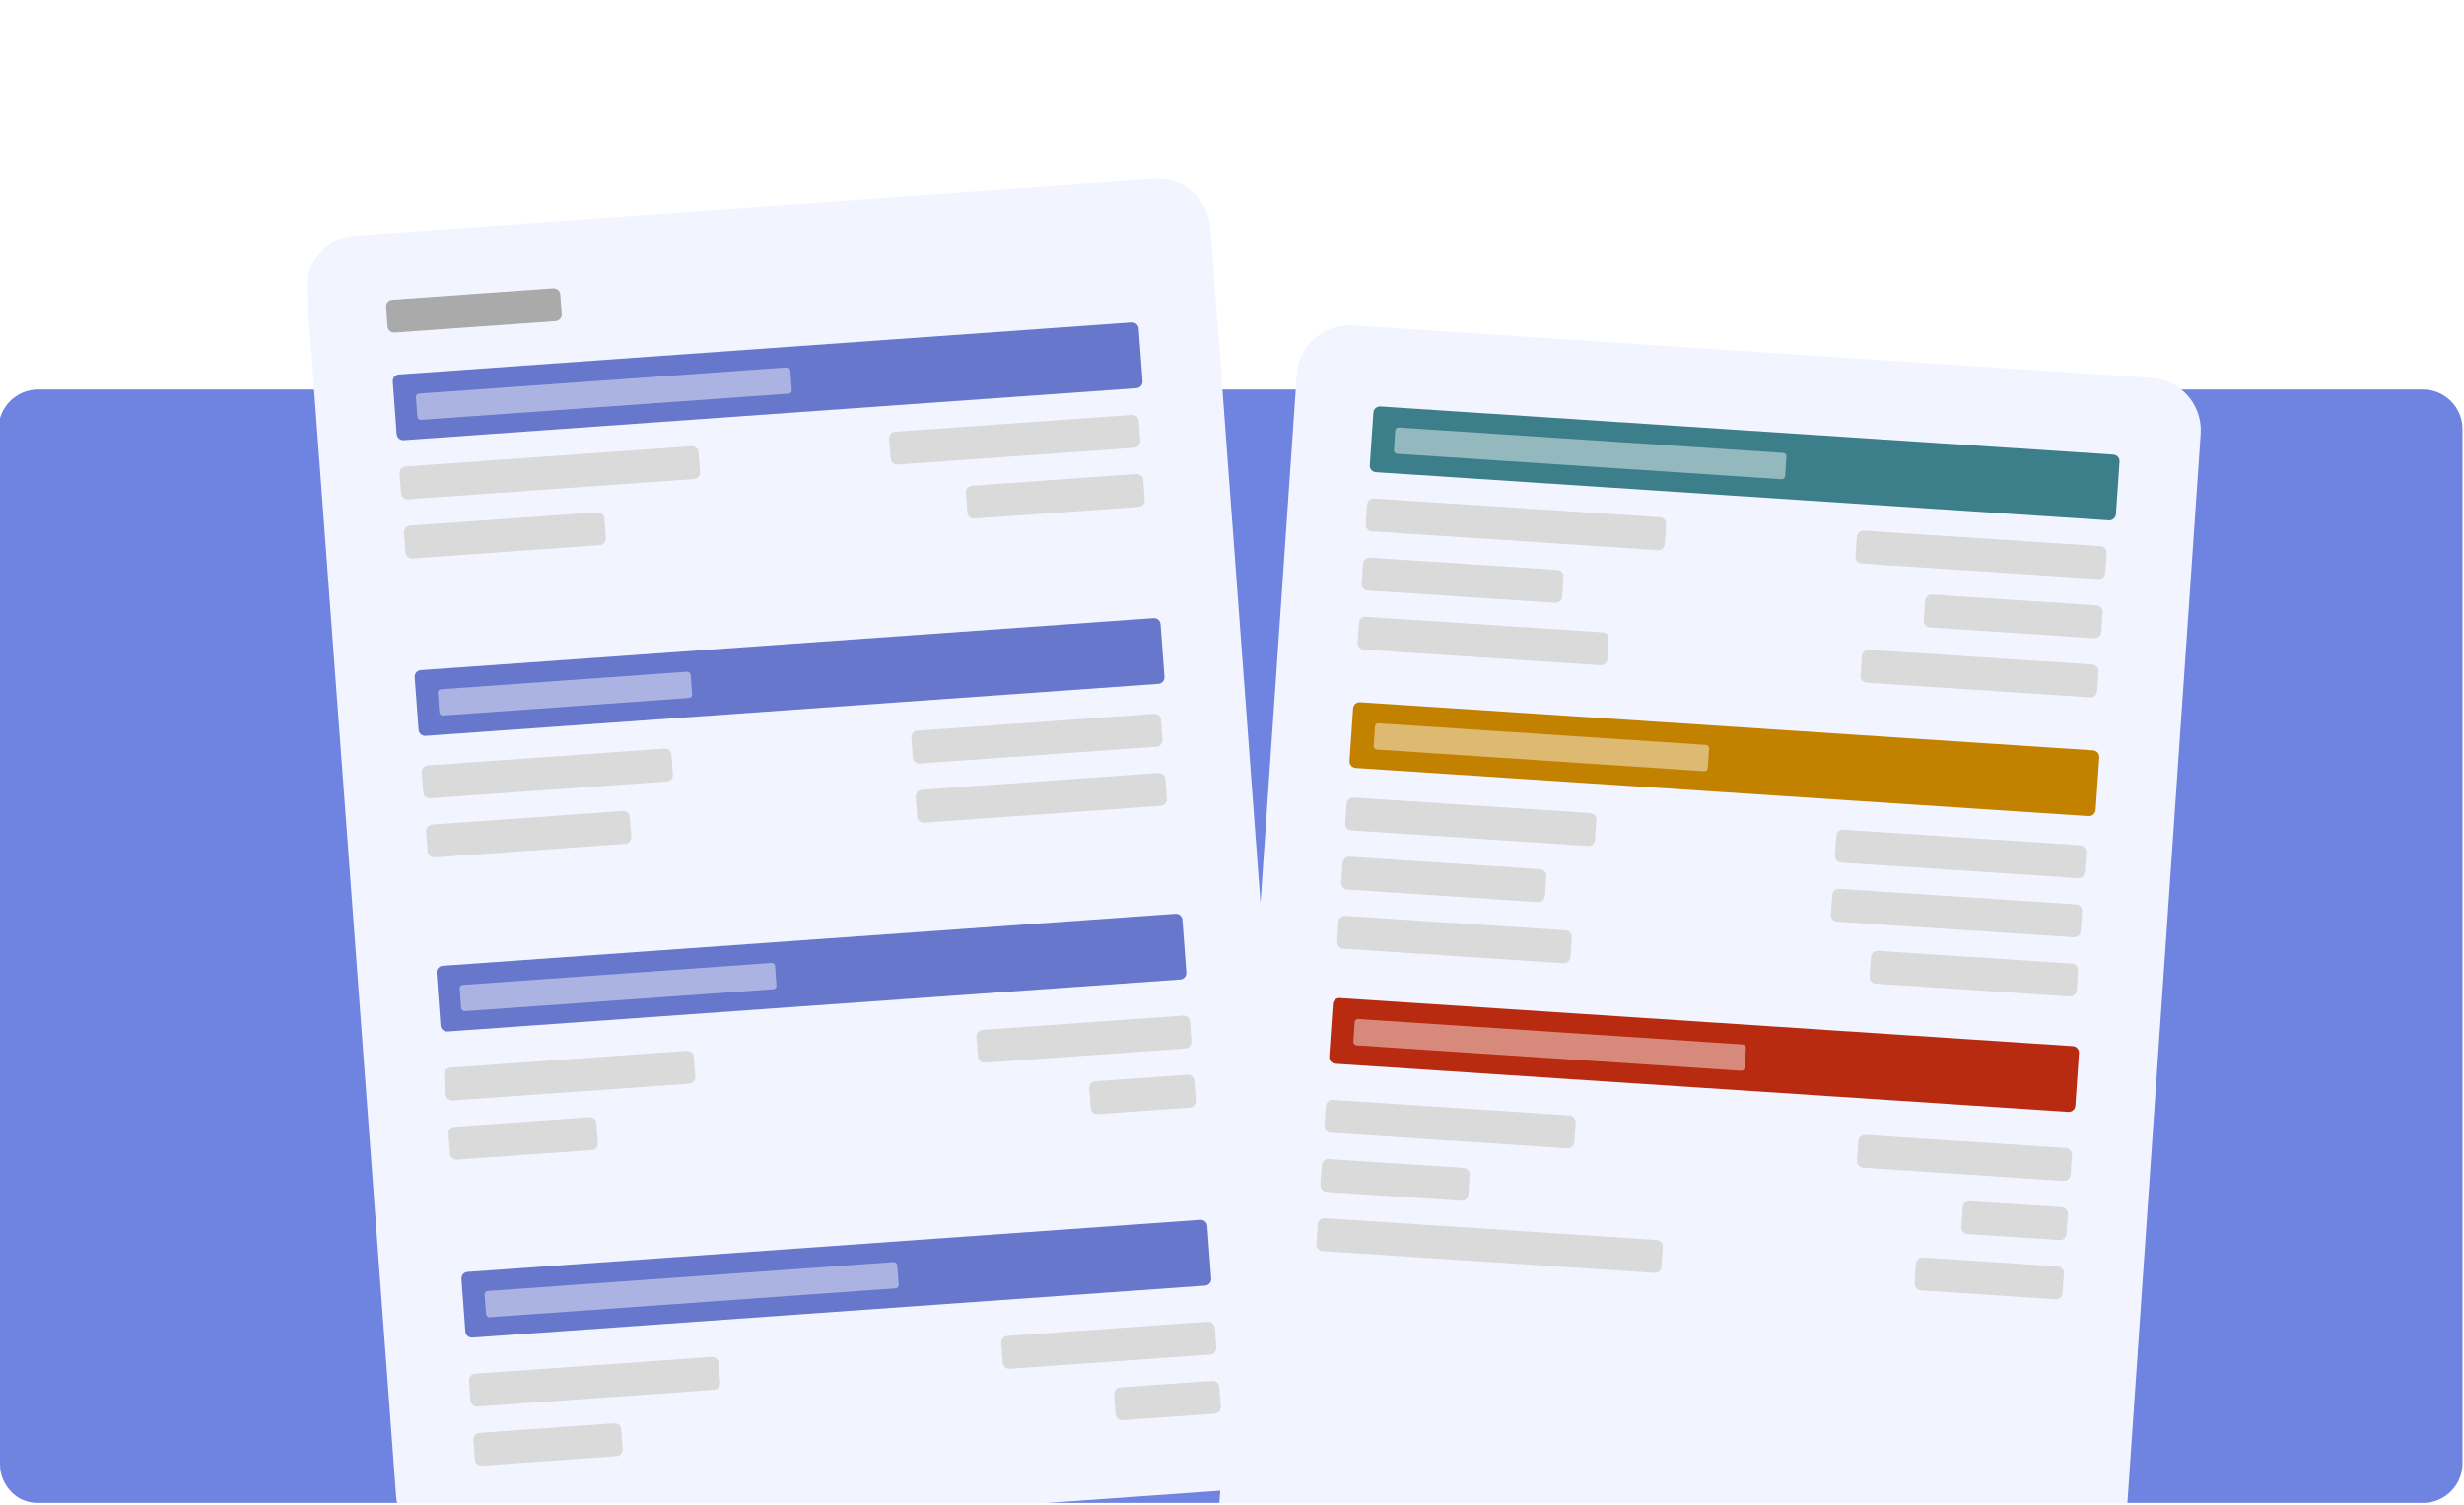 <svg width="748" height="457" viewBox="0 0 748 457" fill="none" xmlns="http://www.w3.org/2000/svg">
<g clip-path="url(#clip0_3437_153909)">
<path d="M-0.457 130.25C-0.457 123.623 4.916 118.25 11.543 118.25H735.543C742.17 118.25 747.543 123.623 747.543 130.25V444.25C747.543 450.877 742.17 456.25 735.543 456.25H11.543C4.916 456.25 -0.457 450.877 -0.457 444.25V130.25Z" fill="#6F83E0"/>
<g filter="url(#filter0_d_3437_153909)">
<path d="M93.149 72.598C92.496 63.785 99.112 56.135 107.927 55.509L350.317 38.306C359.131 37.68 366.806 44.317 367.459 53.13L394.556 418.771C395.209 427.583 388.593 435.234 379.779 435.86L137.389 453.063C128.574 453.688 120.899 447.051 120.246 438.239L93.149 72.598Z" fill="#F2F5FF"/>
<path d="M119.232 99.82C119.15 98.718 119.977 97.762 121.079 97.683L343.519 81.896C344.621 81.818 345.581 82.648 345.662 83.749L346.845 99.706C346.926 100.807 346.099 101.763 344.998 101.842L122.557 117.629C121.455 117.707 120.496 116.877 120.414 115.776L119.232 99.82Z" fill="#6677CC"/>
<path d="M121.302 127.743C121.22 126.641 122.047 125.685 123.149 125.607L209.931 119.448C211.033 119.37 211.992 120.199 212.074 121.301L212.517 127.284C212.599 128.386 211.772 129.342 210.67 129.42L123.888 135.579C122.787 135.658 121.827 134.828 121.746 133.727L121.302 127.743Z" fill="#DADADA"/>
<path d="M122.632 145.694C122.551 144.592 123.378 143.636 124.479 143.558L181.336 139.522C182.438 139.444 183.397 140.274 183.479 141.375L183.923 147.359C184.004 148.46 183.177 149.417 182.075 149.495L125.218 153.53C124.117 153.608 123.157 152.779 123.076 151.677L122.632 145.694Z" fill="#DADADA"/>
<path d="M269.927 117.195C269.845 116.093 270.672 115.137 271.774 115.058L343.594 109.961C344.695 109.883 345.655 110.713 345.736 111.814L346.18 117.798C346.261 118.899 345.434 119.856 344.333 119.934L272.513 125.031C271.412 125.109 270.452 124.28 270.371 123.178L269.927 117.195Z" fill="#DADADA"/>
<path d="M277.984 225.897C277.902 224.795 278.729 223.839 279.831 223.76L351.65 218.663C352.752 218.585 353.711 219.415 353.793 220.516L354.236 226.5C354.318 227.601 353.491 228.558 352.389 228.636L280.57 233.733C279.468 233.811 278.509 232.982 278.427 231.88L277.984 225.897Z" fill="#DADADA"/>
<path d="M276.654 207.946C276.572 206.844 277.399 205.888 278.501 205.81L350.32 200.713C351.422 200.634 352.381 201.464 352.463 202.565L352.906 208.549C352.988 209.651 352.161 210.607 351.059 210.685L279.24 215.782C278.138 215.861 277.179 215.031 277.097 213.929L276.654 207.946Z" fill="#DADADA"/>
<path d="M128.027 218.494C127.945 217.392 128.772 216.436 129.874 216.358L201.693 211.261C202.795 211.183 203.754 212.012 203.836 213.114L204.279 219.097C204.361 220.199 203.534 221.155 202.432 221.233L130.613 226.331C129.511 226.409 128.552 225.579 128.47 224.478L128.027 218.494Z" fill="#DADADA"/>
<path d="M129.357 236.445C129.275 235.343 130.102 234.387 131.204 234.309L189.058 230.203C190.16 230.124 191.12 230.954 191.201 232.056L191.645 238.039C191.726 239.141 190.899 240.097 189.797 240.175L131.943 244.281C130.841 244.36 129.882 243.53 129.8 242.428L129.357 236.445Z" fill="#DADADA"/>
<path d="M293.202 133.588C293.121 132.486 293.948 131.53 295.05 131.452L344.924 127.912C346.026 127.834 346.985 128.664 347.067 129.765L347.51 135.749C347.592 136.85 346.765 137.807 345.663 137.885L295.789 141.424C294.687 141.503 293.728 140.673 293.646 139.572L293.202 133.588Z" fill="#DADADA"/>
<path d="M125.884 189.573C125.803 188.472 126.63 187.515 127.731 187.437L350.172 171.65C351.274 171.572 352.233 172.402 352.315 173.503L353.497 189.459C353.579 190.561 352.752 191.517 351.65 191.596L129.209 207.383C128.108 207.461 127.148 206.631 127.067 205.53L125.884 189.573Z" fill="#6677CC"/>
<path d="M134.826 310.242C134.744 309.141 135.571 308.184 136.673 308.106L208.492 303.009C209.594 302.931 210.553 303.761 210.635 304.862L211.078 310.846C211.16 311.947 210.333 312.904 209.231 312.982L137.412 318.079C136.31 318.157 135.351 317.328 135.269 316.226L134.826 310.242Z" fill="#DADADA"/>
<path d="M136.156 328.193C136.074 327.092 136.901 326.135 138.003 326.057L178.9 323.154C180.002 323.076 180.961 323.906 181.043 325.007L181.486 330.991C181.568 332.093 180.741 333.049 179.639 333.127L138.742 336.03C137.64 336.108 136.681 335.278 136.599 334.177L136.156 328.193Z" fill="#DADADA"/>
<path d="M330.667 314.388C330.586 313.287 331.413 312.33 332.515 312.252L360.444 310.27C361.546 310.192 362.505 311.021 362.587 312.123L363.03 318.107C363.112 319.208 362.285 320.165 361.183 320.243L333.254 322.225C332.152 322.303 331.192 321.474 331.111 320.372L330.667 314.388Z" fill="#DADADA"/>
<path d="M296.419 298.774C296.338 297.672 297.165 296.716 298.266 296.638L359.113 292.319C360.215 292.241 361.175 293.071 361.256 294.172L361.7 300.156C361.781 301.257 360.954 302.214 359.852 302.292L299.006 306.61C297.904 306.689 296.944 305.859 296.863 304.757L296.419 298.774Z" fill="#DADADA"/>
<path d="M132.535 279.327C132.453 278.226 133.28 277.269 134.382 277.191L356.822 261.404C357.924 261.326 358.883 262.155 358.965 263.257L360.147 279.213C360.229 280.315 359.402 281.271 358.3 281.349L135.86 297.136C134.758 297.215 133.799 296.385 133.717 295.283L132.535 279.327Z" fill="#6677CC"/>
<rect opacity="0.45" width="96" height="8" rx="1" transform="matrix(0.997 -0.071 0.074 0.997 139.486 283.063)" fill="#FEFEFE"/>
<path d="M142.37 403.16C142.289 402.058 143.116 401.102 144.218 401.024L216.037 395.927C217.139 395.848 218.098 396.678 218.18 397.779L218.623 403.763C218.705 404.865 217.878 405.821 216.776 405.899L144.957 410.996C143.855 411.075 142.896 410.245 142.814 409.143L142.37 403.16Z" fill="#DADADA"/>
<path d="M143.701 421.111C143.619 420.009 144.446 419.053 145.548 418.974L186.445 416.072C187.547 415.994 188.506 416.823 188.588 417.925L189.031 423.908C189.113 425.01 188.286 425.966 187.184 426.045L146.287 428.947C145.185 429.025 144.226 428.196 144.144 427.094L143.701 421.111Z" fill="#DADADA"/>
<path d="M338.212 407.306C338.131 406.204 338.958 405.248 340.059 405.17L367.989 403.187C369.091 403.109 370.05 403.939 370.132 405.04L370.575 411.024C370.657 412.126 369.83 413.082 368.728 413.16L340.798 415.142C339.697 415.221 338.737 414.391 338.656 413.289L338.212 407.306Z" fill="#DADADA"/>
<path d="M303.964 391.691C303.883 390.59 304.71 389.633 305.811 389.555L366.658 385.237C367.76 385.159 368.719 385.988 368.801 387.09L369.245 393.073C369.326 394.175 368.499 395.131 367.397 395.209L306.55 399.528C305.449 399.606 304.489 398.776 304.408 397.675L303.964 391.691Z" fill="#DADADA"/>
<path d="M140.079 372.245C139.998 371.143 140.825 370.187 141.927 370.108L364.367 354.321C365.469 354.243 366.428 355.073 366.51 356.174L367.692 372.131C367.774 373.232 366.947 374.189 365.845 374.267L143.405 390.054C142.303 390.132 141.344 389.302 141.262 388.201L140.079 372.245Z" fill="#6677CC"/>
<rect opacity="0.45" width="125.643" height="8" rx="1" transform="matrix(0.997 -0.071 0.074 0.997 147.031 375.981)" fill="#FEFEFE"/>
<rect opacity="0.45" width="114" height="8" rx="1" transform="matrix(0.997 -0.071 0.074 0.997 126.184 103.555)" fill="#FEFEFE"/>
<rect opacity="0.45" width="77" height="8" rx="1" transform="matrix(0.997 -0.071 0.074 0.997 132.834 193.309)" fill="#FEFEFE"/>
<path d="M117.206 77.125C117.125 76.023 117.952 75.067 119.054 74.989L167.931 71.52C169.032 71.442 169.992 72.271 170.073 73.373L170.517 79.356C170.598 80.458 169.771 81.414 168.67 81.493L119.793 84.961C118.691 85.04 117.731 84.21 117.65 83.109L117.206 77.125Z" fill="#AAAAAA"/>
</g>
<g filter="url(#filter1_d_3437_153909)">
<path d="M393.654 97.712C394.258 88.896 401.896 82.218 410.714 82.797L653.192 98.718C662.009 99.297 668.667 106.913 668.063 115.729L644.397 460.918C643.792 469.734 636.154 476.412 627.337 475.833L384.859 459.912C376.041 459.333 369.383 451.717 369.988 442.901L393.654 97.712Z" fill="#F2F5FF"/>
<path d="M416.918 109.261C416.993 108.159 417.948 107.324 419.05 107.396L641.571 122.007C642.673 122.079 643.506 123.031 643.43 124.133L642.336 140.095C642.26 141.197 641.305 142.032 640.203 141.96L417.682 127.349C416.58 127.277 415.748 126.325 415.824 125.223L416.918 109.261Z" fill="#3C7F8B"/>
<path d="M415.004 137.195C415.079 136.093 416.034 135.258 417.136 135.331L503.949 141.031C505.052 141.103 505.884 142.055 505.808 143.157L505.398 149.143C505.322 150.245 504.368 151.08 503.265 151.007L416.452 145.307C415.35 145.235 414.518 144.283 414.593 143.181L415.004 137.195Z" fill="#DADADA"/>
<path d="M413.773 155.153C413.849 154.051 414.804 153.216 415.906 153.289L472.783 157.023C473.886 157.095 474.718 158.047 474.642 159.149L474.232 165.135C474.156 166.237 473.202 167.072 472.099 167L415.222 163.265C414.12 163.193 413.287 162.241 413.363 161.139L413.773 155.153Z" fill="#DADADA"/>
<path d="M412.541 173.111C412.616 172.009 413.571 171.174 414.673 171.246L486.519 175.964C487.621 176.036 488.453 176.988 488.378 178.09L487.967 184.076C487.892 185.178 486.937 186.013 485.835 185.94L413.989 181.223C412.887 181.151 412.055 180.199 412.131 179.097L412.541 173.111Z" fill="#DADADA"/>
<path d="M563.684 146.957C563.759 145.855 564.714 145.02 565.816 145.093L637.661 149.81C638.764 149.882 639.596 150.834 639.52 151.936L639.11 157.922C639.034 159.024 638.08 159.859 636.977 159.787L565.132 155.069C564.03 154.997 563.198 154.045 563.273 152.943L563.684 146.957Z" fill="#DADADA"/>
<path d="M556.226 255.702C556.302 254.6 557.257 253.765 558.359 253.837L630.204 258.555C631.306 258.627 632.139 259.579 632.063 260.681L631.653 266.667C631.577 267.769 630.622 268.604 629.52 268.531L557.675 263.814C556.573 263.742 555.741 262.79 555.816 261.688L556.226 255.702Z" fill="#DADADA"/>
<path d="M557.459 237.744C557.534 236.642 558.489 235.807 559.591 235.88L631.437 240.597C632.539 240.669 633.371 241.621 633.296 242.723L632.885 248.709C632.81 249.811 631.855 250.646 630.753 250.573L558.907 245.856C557.805 245.784 556.973 244.832 557.049 243.73L557.459 237.744Z" fill="#DADADA"/>
<path d="M567.969 274.511C568.044 273.409 568.999 272.575 570.101 272.647L628.974 276.513C630.077 276.585 630.909 277.537 630.833 278.639L630.423 284.625C630.347 285.727 629.393 286.561 628.29 286.489L569.417 282.624C568.315 282.551 567.483 281.599 567.558 280.497L567.969 274.511Z" fill="#DADADA"/>
<path d="M408.779 227.982C408.855 226.88 409.81 226.045 410.912 226.118L482.757 230.835C483.859 230.907 484.691 231.859 484.616 232.961L484.206 238.947C484.13 240.049 483.175 240.884 482.073 240.811L410.228 236.094C409.126 236.022 408.293 235.07 408.369 233.968L408.779 227.982Z" fill="#DADADA"/>
<path d="M407.549 245.94C407.624 244.838 408.579 244.003 409.681 244.075L467.557 247.875C468.659 247.948 469.491 248.9 469.416 250.002L469.005 255.988C468.93 257.09 467.975 257.924 466.873 257.852L408.997 254.052C407.895 253.98 407.063 253.028 407.138 251.926L407.549 245.94Z" fill="#DADADA"/>
<path d="M406.316 263.898C406.392 262.796 407.347 261.961 408.449 262.033L475.305 266.423C476.407 266.495 477.239 267.447 477.164 268.549L476.753 274.535C476.678 275.637 475.723 276.472 474.621 276.399L407.765 272.01C406.663 271.937 405.83 270.985 405.906 269.883L406.316 263.898Z" fill="#DADADA"/>
<path d="M402.486 319.766C402.562 318.664 403.517 317.83 404.619 317.902L476.464 322.619C477.566 322.692 478.399 323.644 478.323 324.746L477.913 330.732C477.837 331.834 476.882 332.668 475.78 332.596L403.935 327.879C402.833 327.806 402 326.854 402.076 325.752L402.486 319.766Z" fill="#DADADA"/>
<path d="M401.256 337.724C401.331 336.622 402.286 335.788 403.388 335.86L444.3 338.546C445.402 338.618 446.235 339.57 446.159 340.672L445.749 346.658C445.673 347.76 444.718 348.595 443.616 348.523L402.704 345.836C401.602 345.764 400.77 344.812 400.845 343.71L401.256 337.724Z" fill="#DADADA"/>
<path d="M400.023 355.682C400.099 354.58 401.054 353.745 402.156 353.818L502.939 360.435C504.041 360.507 504.873 361.459 504.798 362.561L504.387 368.547C504.312 369.649 503.357 370.484 502.255 370.412L401.472 363.794C400.37 363.722 399.537 362.77 399.613 361.668L400.023 355.682Z" fill="#DADADA"/>
<path d="M581.633 367.606C581.708 366.504 582.663 365.67 583.765 365.742L624.677 368.428C625.779 368.501 626.612 369.453 626.536 370.554L626.126 376.54C626.05 377.642 625.095 378.477 623.993 378.405L583.081 375.719C581.979 375.646 581.147 374.694 581.222 373.592L581.633 367.606Z" fill="#DADADA"/>
<path d="M595.836 350.5C595.911 349.398 596.866 348.563 597.968 348.636L625.908 350.47C627.01 350.543 627.843 351.495 627.767 352.597L627.357 358.583C627.281 359.685 626.326 360.519 625.224 360.447L597.284 358.612C596.182 358.54 595.35 357.588 595.425 356.486L595.836 350.5Z" fill="#DADADA"/>
<path d="M565.211 183.135C565.286 182.033 566.241 181.198 567.343 181.27L635.197 185.726C636.299 185.798 637.132 186.75 637.056 187.852L636.646 193.838C636.57 194.94 635.615 195.775 634.513 195.702L566.659 191.247C565.557 191.175 564.725 190.223 564.8 189.121L565.211 183.135Z" fill="#DADADA"/>
<path d="M584.404 166.356C584.48 165.254 585.435 164.42 586.537 164.492L636.429 167.768C637.531 167.84 638.364 168.792 638.288 169.894L637.878 175.88C637.802 176.982 636.847 177.817 635.745 177.744L585.853 174.469C584.751 174.396 583.918 173.444 583.994 172.342L584.404 166.356Z" fill="#DADADA"/>
<path d="M564.139 330.38C564.214 329.278 565.169 328.443 566.271 328.516L627.14 332.512C628.242 332.585 629.074 333.537 628.999 334.639L628.589 340.625C628.513 341.727 627.558 342.561 626.456 342.489L565.587 338.492C564.485 338.42 563.653 337.468 563.728 336.366L564.139 330.38Z" fill="#DADADA"/>
<path d="M410.762 199.05C410.837 197.948 411.792 197.113 412.894 197.185L635.415 211.796C636.517 211.868 637.349 212.82 637.274 213.922L636.18 229.885C636.104 230.987 635.149 231.821 634.047 231.749L411.526 217.139C410.424 217.066 409.592 216.114 409.667 215.012L410.762 199.05Z" fill="#C28200"/>
<path d="M404.605 288.839C404.681 287.737 405.636 286.902 406.738 286.975L629.259 301.585C630.361 301.657 631.193 302.609 631.118 303.711L630.023 319.674C629.948 320.776 628.993 321.611 627.891 321.538L405.37 306.928C404.268 306.855 403.435 305.903 403.511 304.801L404.605 288.839Z" fill="#B82B10"/>
<rect opacity="0.45" width="119" height="8" rx="1" transform="matrix(0.998 0.066 -0.068 0.998 411.318 293.288)" fill="#FEFEFE"/>
<rect opacity="0.45" width="119" height="8" rx="1" transform="matrix(0.998 0.066 -0.068 0.998 423.629 113.71)" fill="#FEFEFE"/>
<rect opacity="0.45" width="101.623" height="8" rx="1" transform="matrix(0.998 0.066 -0.068 0.998 417.475 203.5)" fill="#FEFEFE"/>
</g>
</g>
<defs>
<filter id="filter0_d_3437_153909" x="67.967" y="28.75" width="356.215" height="464.353" filterUnits="userSpaceOnUse" color-interpolation-filters="sRGB">
<feFlood flood-opacity="0" result="BackgroundImageFix"/>
<feColorMatrix in="SourceAlpha" type="matrix" values="0 0 0 0 0 0 0 0 0 0 0 0 0 0 0 0 0 0 127 0" result="hardAlpha"/>
<feOffset dy="16"/>
<feGaussianBlur stdDeviation="12"/>
<feComposite in2="hardAlpha" operator="out"/>
<feColorMatrix type="matrix" values="0 0 0 0 0.11 0 0 0 0 0.11 0 0 0 0 0.11 0 0 0 0.16 0"/>
<feBlend mode="normal" in2="BackgroundImageFix" result="effect1_dropShadow_3437_153909"/>
<feBlend mode="normal" in="SourceGraphic" in2="effect1_dropShadow_3437_153909" result="shape"/>
</filter>
<filter id="filter1_d_3437_153909" x="344.891" y="73.749" width="354.238" height="443.561" filterUnits="userSpaceOnUse" color-interpolation-filters="sRGB">
<feFlood flood-opacity="0" result="BackgroundImageFix"/>
<feColorMatrix in="SourceAlpha" type="matrix" values="0 0 0 0 0 0 0 0 0 0 0 0 0 0 0 0 0 0 127 0" result="hardAlpha"/>
<feOffset dy="16"/>
<feGaussianBlur stdDeviation="12"/>
<feComposite in2="hardAlpha" operator="out"/>
<feColorMatrix type="matrix" values="0 0 0 0 0.11 0 0 0 0 0.11 0 0 0 0 0.11 0 0 0 0.16 0"/>
<feBlend mode="normal" in2="BackgroundImageFix" result="effect1_dropShadow_3437_153909"/>
<feBlend mode="normal" in="SourceGraphic" in2="effect1_dropShadow_3437_153909" result="shape"/>
</filter>
<clipPath id="clip0_3437_153909">
<path d="M0 12.5C0 5.873 5.373 0.5 12 0.5H736C742.627 0.5 748 5.873 748 12.5V444.5C748 451.127 742.627 456.5 736 456.5H12C5.373 456.5 0 451.127 0 444.5V12.5Z" fill="white"/>
</clipPath>
</defs>
</svg>
